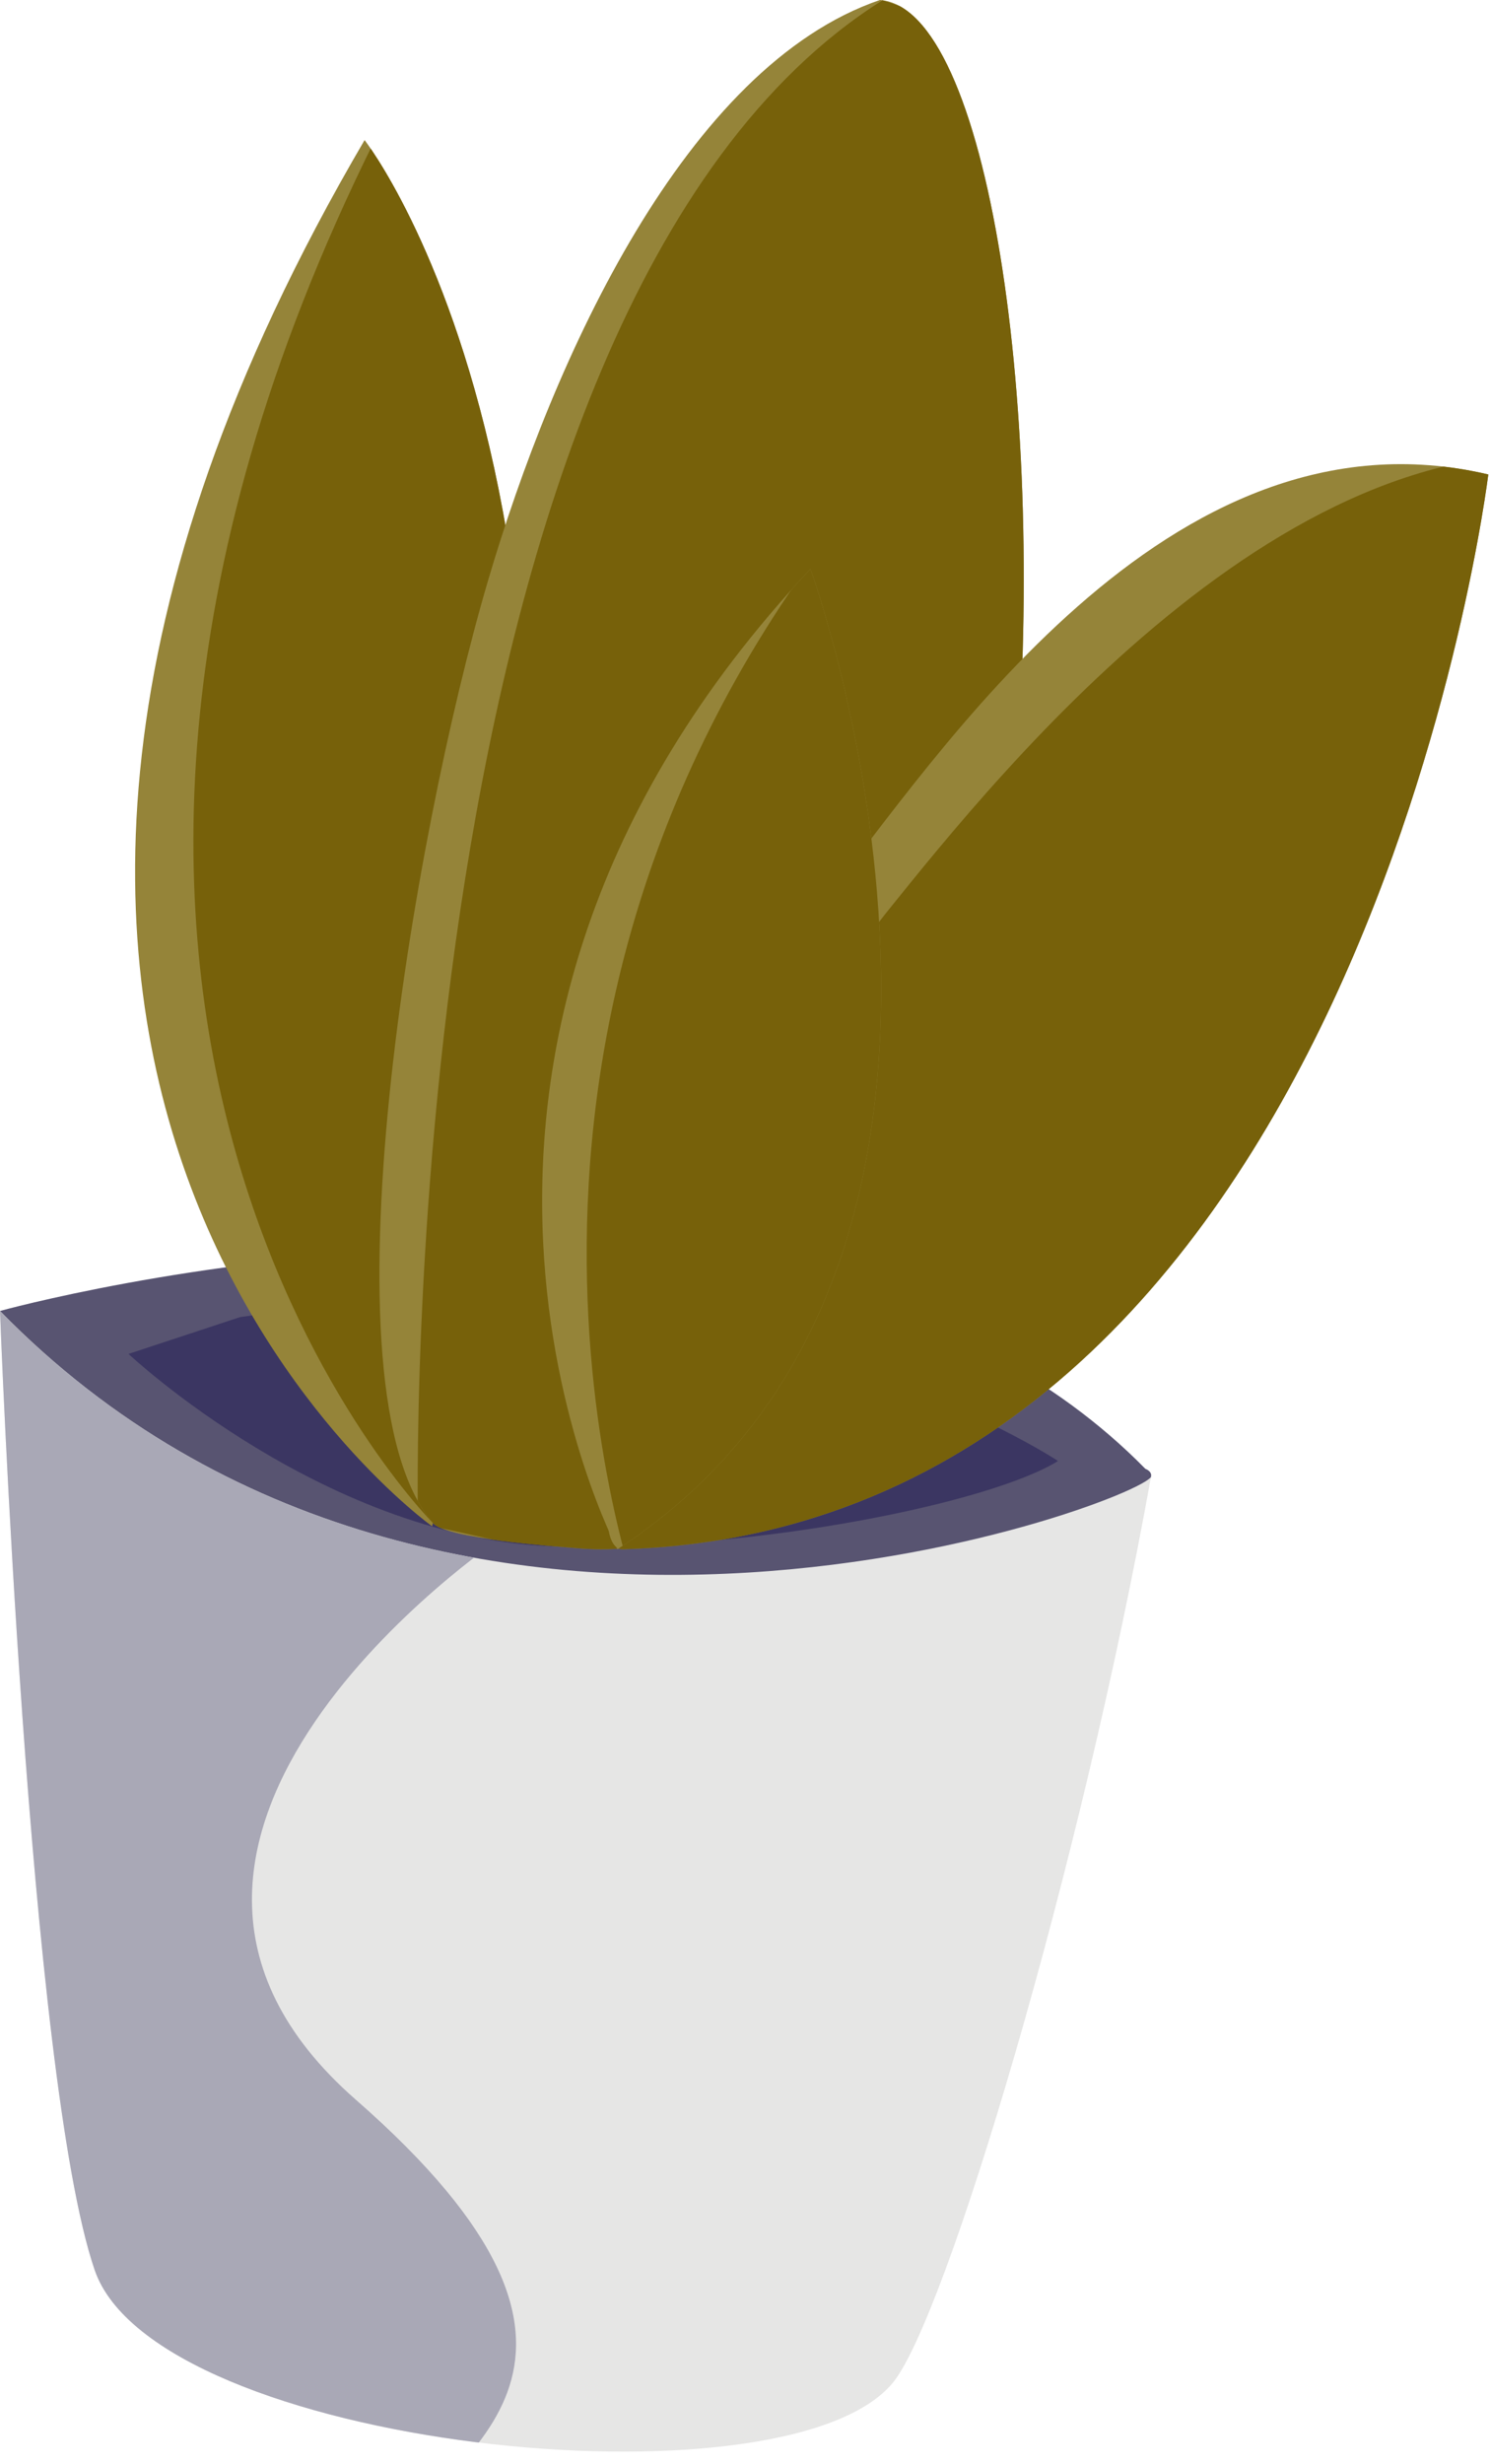 <?xml version="1.0" encoding="UTF-8" standalone="no"?><!DOCTYPE svg PUBLIC "-//W3C//DTD SVG 1.1//EN" "http://www.w3.org/Graphics/SVG/1.1/DTD/svg11.dtd"><svg width="100%" height="100%" viewBox="0 0 81 134" version="1.1" xmlns="http://www.w3.org/2000/svg" xmlns:xlink="http://www.w3.org/1999/xlink" xml:space="preserve" style="fill-rule:evenodd;clip-rule:evenodd;stroke-linejoin:round;stroke-miterlimit:2;"><g id="pot"><path d="M0,71.298c0,0 42.329,-11.761 62.305,8.583c4.433,1.88 -38.296,17.627 -62.305,-8.583Z" style="fill:#585471;"/><path d="M0,71.298c0,0 1.551,41.656 5.15,52.159c3.318,9.684 37.508,13.238 43.409,6.144c2.883,-3.466 10.251,-28.055 14.066,-49.353c0.54,0.993 -38.18,16.066 -62.625,-8.95Z" style="fill:#e6e6e5;"/><clipPath id="_clip1"><path d="M0,71.298c0,0 1.551,41.656 5.15,52.159c3.318,9.684 37.508,13.238 43.409,6.144c2.883,-3.466 10.251,-28.055 14.066,-49.353c0.54,0.993 -38.18,16.066 -62.625,-8.95Z"/></clipPath><g clip-path="url(#_clip1)"><path d="M27.151,83.714c0,0 -24.072,16.237 -7.797,30.478c16.276,14.241 5.527,19.204 1.492,24.225c-4.035,5.02 -17.513,-3.978 -18.53,-5.836c-1.018,-1.859 -17.039,-44.848 -18.056,-47.385c-1.017,-2.538 -2.289,-20.339 -2.289,-20.339l35.603,3.059l9.577,15.798Z" style="fill:#a9a8b6;"/></g><path d="M13.056,71.633l-6.065,2.001c0,-0 10.861,10.22 23.437,10.476c10.757,0.22 23.456,-2.369 27.127,-4.653c0,0 -17.666,-11.758 -44.499,-7.824Z" style="fill:#3b3662;"/><path d="M23.506,83.008c-0,0 -33.765,-24.046 -3.673,-75.389c0,0 17.571,22.407 3.673,75.389Z" style="fill:#958439;"/><clipPath id="_clip2"><path d="M23.506,83.008c-0,0 -33.765,-24.046 -3.673,-75.389c0,0 17.571,22.407 3.673,75.389Z"/></clipPath><g clip-path="url(#_clip2)"><path d="M23.55,82.83c0,-0 -27.079,-27.043 -3.162,-75.211c0,0 27.471,35.698 3.162,75.211Z" style="fill:#77610a;"/></g><path d="M26.531,31.635c3.583,-12.204 10.791,-28.034 21.336,-31.635c11.704,0.867 13.287,86.953 -16.552,84.192c-1.066,-0.099 -7.01,-0.487 -7.765,-1.362c-6.258,-7.261 -1.071,-37.39 2.981,-51.195Z" style="fill:#958439;"/><clipPath id="_clip3"><path d="M26.531,31.635c3.583,-12.204 10.791,-28.034 21.336,-31.635c11.704,0.867 13.287,86.953 -16.552,84.192c-1.066,-0.099 -7.01,-0.487 -7.765,-1.362c-6.258,-7.261 -1.071,-37.39 2.981,-51.195Z"/></clipPath><g clip-path="url(#_clip3)"><path d="M22.738,82.83c-0,-0 -1.566,-65.917 25.271,-82.815c0,-0 12.376,3.821 14.622,10.323c2.245,6.503 2.968,28.661 2.727,37.573c-0.241,8.911 -23.748,39.093 -23.748,39.093l-18.872,-4.174Z" style="fill:#77610a;"/></g><path d="M44.781,48.982c6.165,-7.654 18.691,-27.293 36.18,-23.178c-0,0 -6.97,57.235 -47.08,58.453c-3.248,0.098 3.054,-25.533 10.9,-35.275Z" style="fill:#958439;"/><clipPath id="_clip4"><path d="M44.781,48.982c6.165,-7.654 18.691,-27.293 36.18,-23.178c-0,0 -6.97,57.235 -47.08,58.453c-3.248,0.098 3.054,-25.533 10.9,-35.275Z"/></clipPath><g clip-path="url(#_clip4)"><path d="M48.231,49.615c6.165,-7.654 22.767,-28.486 40.256,-24.371c0,-0 -15.369,66.268 -55.479,67.485c-3.248,0.099 7.376,-33.372 15.223,-43.114Z" style="fill:#77610a;"/></g><path d="M33.588,84.257c-0,-0 -14.286,-26.934 10.5,-53.314c-0,-0 13.654,37.586 -10.5,53.314Z" style="fill:#958439;"/><clipPath id="_clip5"><path d="M33.588,84.257c-0,-0 -14.286,-26.934 10.5,-53.314c-0,-0 13.654,37.586 -10.5,53.314Z"/></clipPath><g clip-path="url(#_clip5)"><path d="M35.001,87.787c-0,0 -11.279,-29.105 9.292,-57.492c-0,-0 14.862,41.765 -9.292,57.492Z" style="fill:#77610a;"/></g></g></svg>